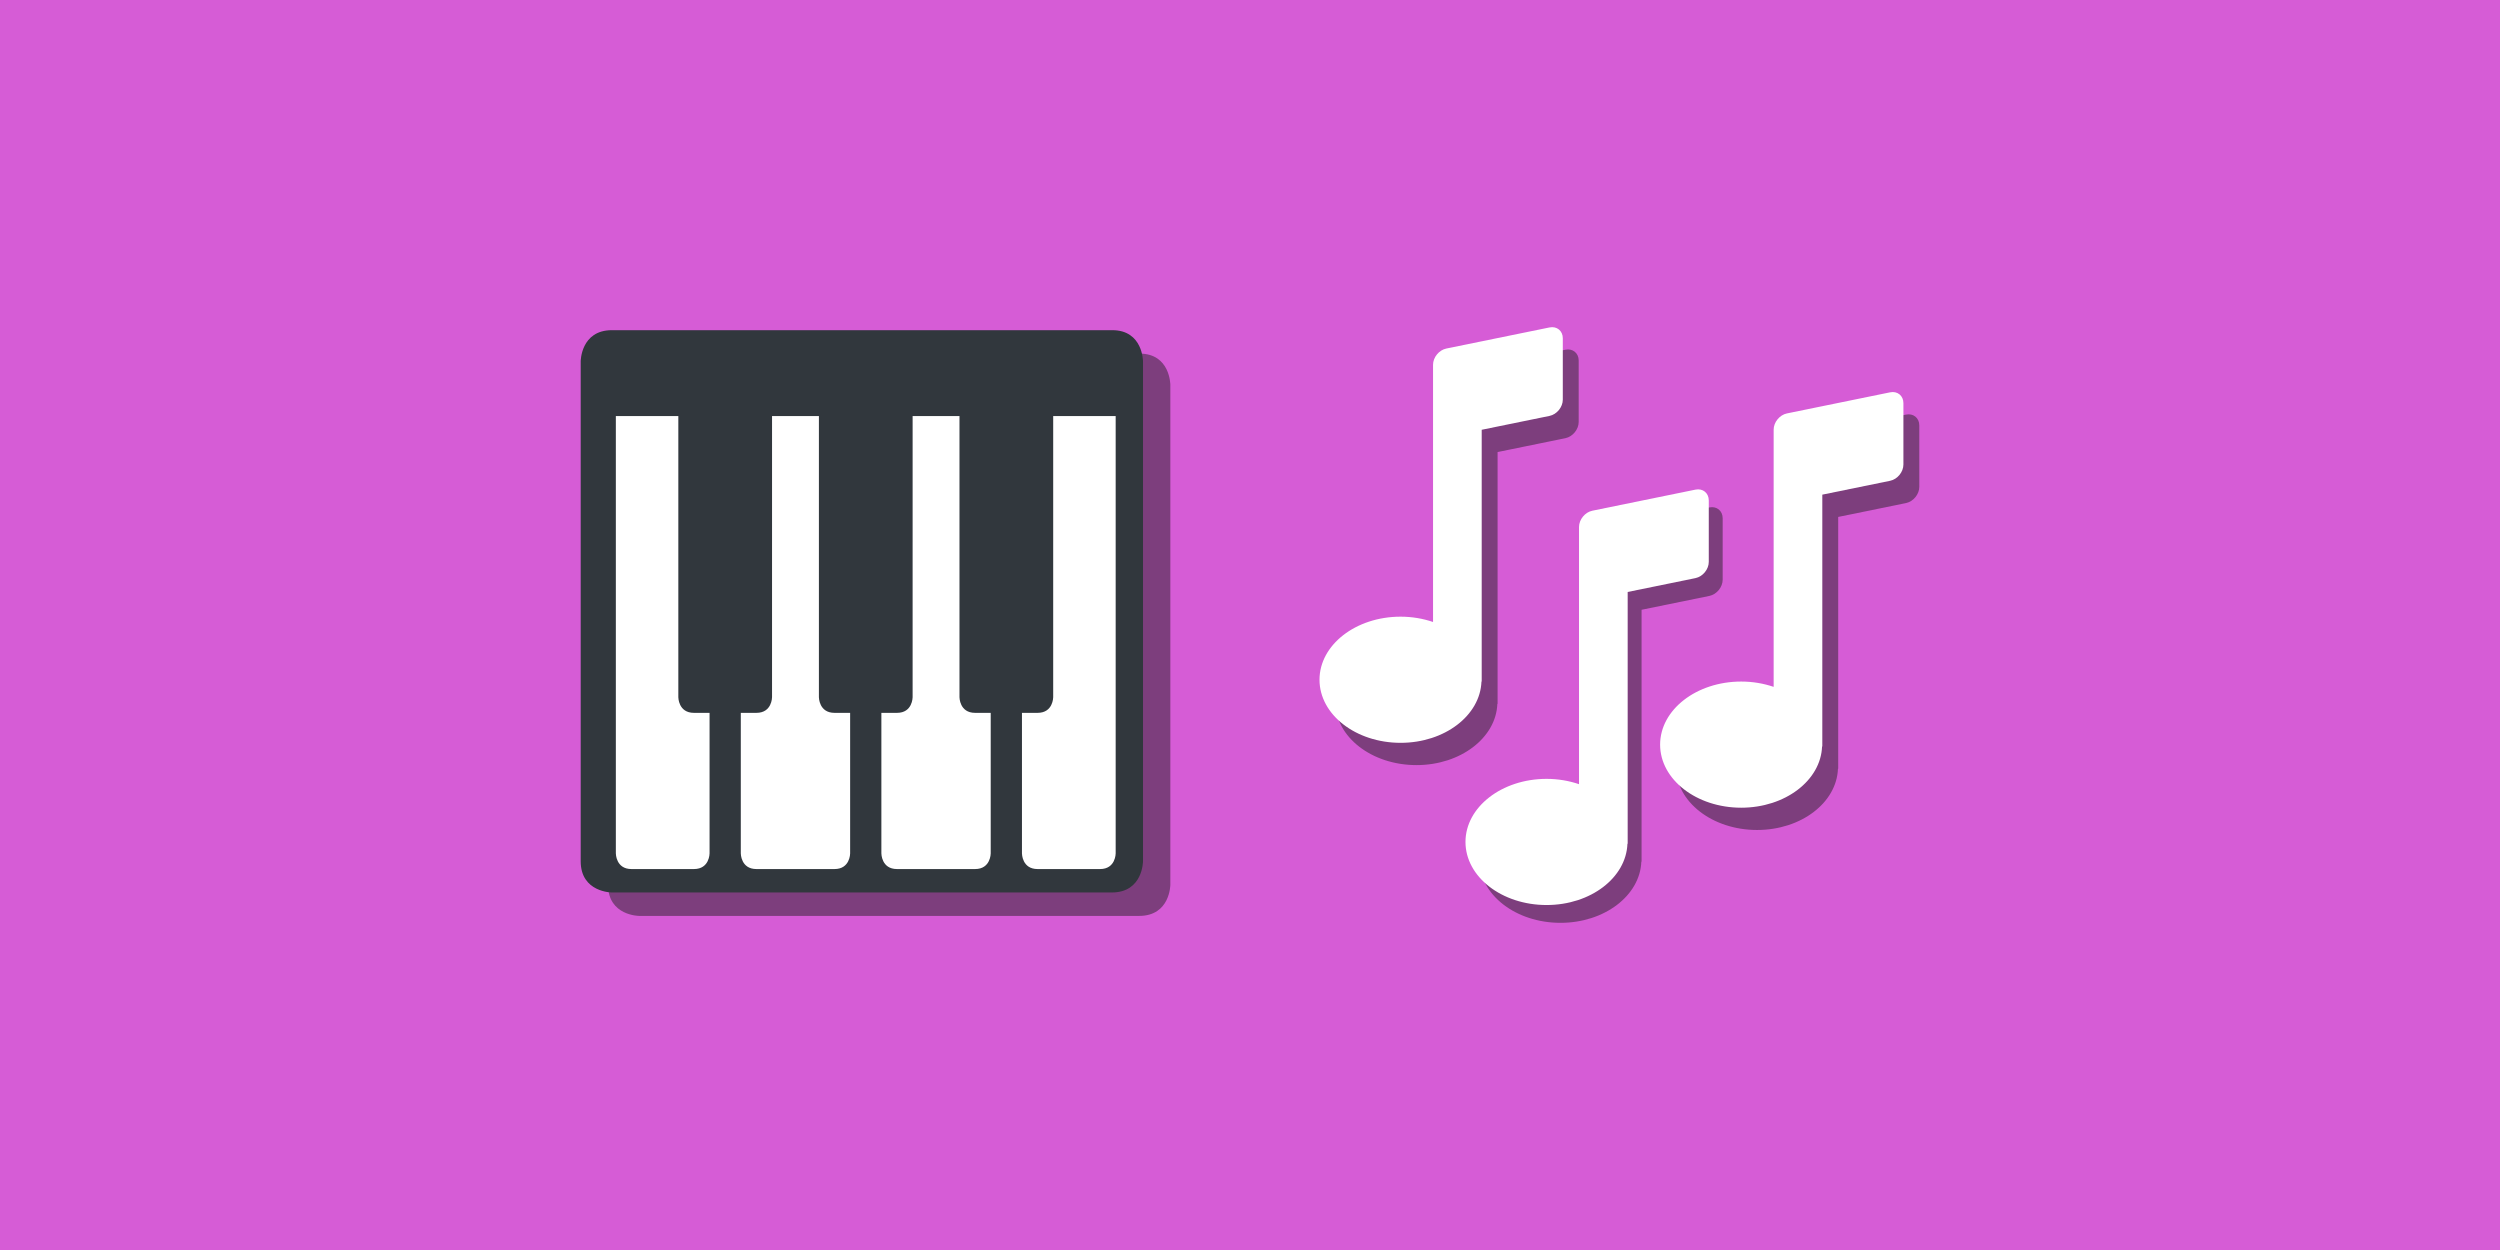 <svg version="1.1" xmlns="http://www.w3.org/2000/svg" xmlns:xlink="http://www.w3.org/1999/xlink" width="608.744" height="304.372" viewBox="0,0,608.744,304.372"><rect x="0" y="0" width="608.744" height="304.372" fill="#808080" stroke="none"/><g transform="translate(64.372,-27.814)"><g data-paper-data="{&quot;isPaintingLayer&quot;:true}" fill-rule="nonzero" stroke-linecap="butt" stroke-linejoin="miter" stroke-miterlimit="10" stroke-dasharray="" stroke-dashoffset="0" style="mix-blend-mode: normal"><path d="M-64.372,332.186v-304.372h608.744v304.372z" fill="#d65cd6" stroke="#7d3e7d" stroke-width="0"/><g stroke="none" stroke-width="1"><path d="M91.289,250.837c0,0 -7.607,0 -7.607,-7.607v-121.707c0,0 0,-7.607 7.607,-7.607h121.825c7.489,0 7.489,7.607 7.489,7.607v121.707c0,0 0,7.607 -7.607,7.607z" fill="#7d3e7d"/><path d="M84.633,245.132c0,0 -7.607,0 -7.607,-7.607v-121.707c0,0 0,-7.607 7.607,-7.607h121.825c7.489,0 7.489,7.607 7.489,7.607v121.707c0,0 0,7.607 -7.607,7.607z" fill="#31373d"/><path d="M150.241,129.13h26.623v106.494c0,0 0,3.803 -3.803,3.803h-19.017c-3.803,0 -3.803,-3.803 -3.803,-3.803zM207.291,129.13v106.494c0,0 0,3.803 -3.803,3.803h-15.213c-3.803,0 -3.803,-3.803 -3.803,-3.803v-106.494zM116.011,129.13h26.623v106.494c0,0 0,3.803 -3.803,3.803h-19.017c-3.803,0 -3.803,-3.803 -3.803,-3.803zM85.584,129.13h22.82v106.494c0,0 0,3.803 -3.803,3.803h-15.213c-3.803,0 -3.803,-3.803 -3.803,-3.803z" fill="#ffffff"/><path d="M192.078,197.59c0,0 0,3.803 -3.803,3.803h-15.213c-3.803,0 -3.803,-3.803 -3.803,-3.803v-76.067h22.82zM157.848,197.59c0,0 0,3.803 -3.803,3.803h-15.213c-3.803,0 -3.803,-3.803 -3.803,-3.803v-76.067h22.82zM123.618,197.59c0,0 0,3.803 -3.803,3.803h-15.213c-3.803,0 -3.803,-3.803 -3.803,-3.803v-76.067h22.82z" fill="#31373d"/></g><g stroke="none" stroke-width="1"><path d="M320.035,115.604v14.949c0,1.813 -1.453,3.594 -3.231,3.957l-16.517,3.377v61.311h-0.059c-0.304,8.27 -8.973,14.917 -19.688,14.917c-10.908,0 -19.747,-6.88 -19.747,-15.359c0,-8.483 8.839,-15.359 19.747,-15.359c2.812,0 5.478,0.474 7.899,1.295v-62.626c0,-1.813 1.453,-3.594 3.231,-3.957l25.134,-5.138c1.777,-0.367 3.231,0.821 3.231,2.634zM402.973,131.402v14.949c0,1.813 -1.453,3.594 -3.231,3.957l-16.517,3.377v61.311h-0.059c-0.304,8.27 -8.973,14.917 -19.688,14.917c-10.908,0 -19.747,-6.88 -19.747,-15.359c0,-8.483 8.839,-15.359 19.747,-15.359c2.812,0 5.478,0.47 7.899,1.295v-62.626c0,-1.813 1.453,-3.594 3.235,-3.957l25.13,-5.138c1.777,-0.367 3.231,0.821 3.231,2.634z" fill="#7d3e7d"/><path d="M355.096,154.01v14.949c0,1.813 -1.453,3.594 -3.231,3.957l-16.517,3.377v61.311h-0.059c-0.304,8.27 -8.973,14.917 -19.688,14.917c-10.908,0 -19.747,-6.876 -19.747,-15.359c0,-8.483 8.839,-15.359 19.747,-15.359c2.812,0 5.478,0.47 7.899,1.295v-62.626c0,-1.813 1.453,-3.594 3.235,-3.961l25.13,-5.138c1.777,-0.363 3.231,0.825 3.231,2.638z" fill="#7d3e7d"/><path d="M316.166,110.18v14.949c0,1.813 -1.453,3.594 -3.231,3.957l-16.517,3.377v61.311h-0.059c-0.304,8.27 -8.973,14.917 -19.688,14.917c-10.908,0 -19.747,-6.88 -19.747,-15.359c0,-8.483 8.839,-15.359 19.747,-15.359c2.812,0 5.478,0.474 7.899,1.295v-62.626c0,-1.813 1.453,-3.594 3.231,-3.957l25.134,-5.138c1.777,-0.367 3.231,0.821 3.231,2.634zM399.104,125.978v14.949c0,1.813 -1.453,3.594 -3.231,3.957l-16.517,3.377v61.311h-0.059c-0.304,8.27 -8.973,14.917 -19.688,14.917c-10.908,0 -19.747,-6.88 -19.747,-15.359c0,-8.483 8.839,-15.359 19.747,-15.359c2.812,0 5.478,0.47 7.899,1.295v-62.626c0,-1.813 1.453,-3.594 3.235,-3.957l25.13,-5.138c1.777,-0.367 3.231,0.821 3.231,2.634z" fill="#ffffff"/><path d="M351.711,149.674v14.949c0,1.813 -1.453,3.594 -3.231,3.957l-16.517,3.377v61.311h-0.059c-0.304,8.27 -8.973,14.917 -19.688,14.917c-10.908,0 -19.747,-6.876 -19.747,-15.359c0,-8.483 8.839,-15.359 19.747,-15.359c2.812,0 5.478,0.47 7.899,1.295v-62.626c0,-1.813 1.453,-3.594 3.235,-3.961l25.13,-5.138c1.777,-0.363 3.231,0.825 3.231,2.638z" fill="#ffffff"/></g></g></g></svg><!--rotationCenter:304.371951734032:152.18598537537525-->